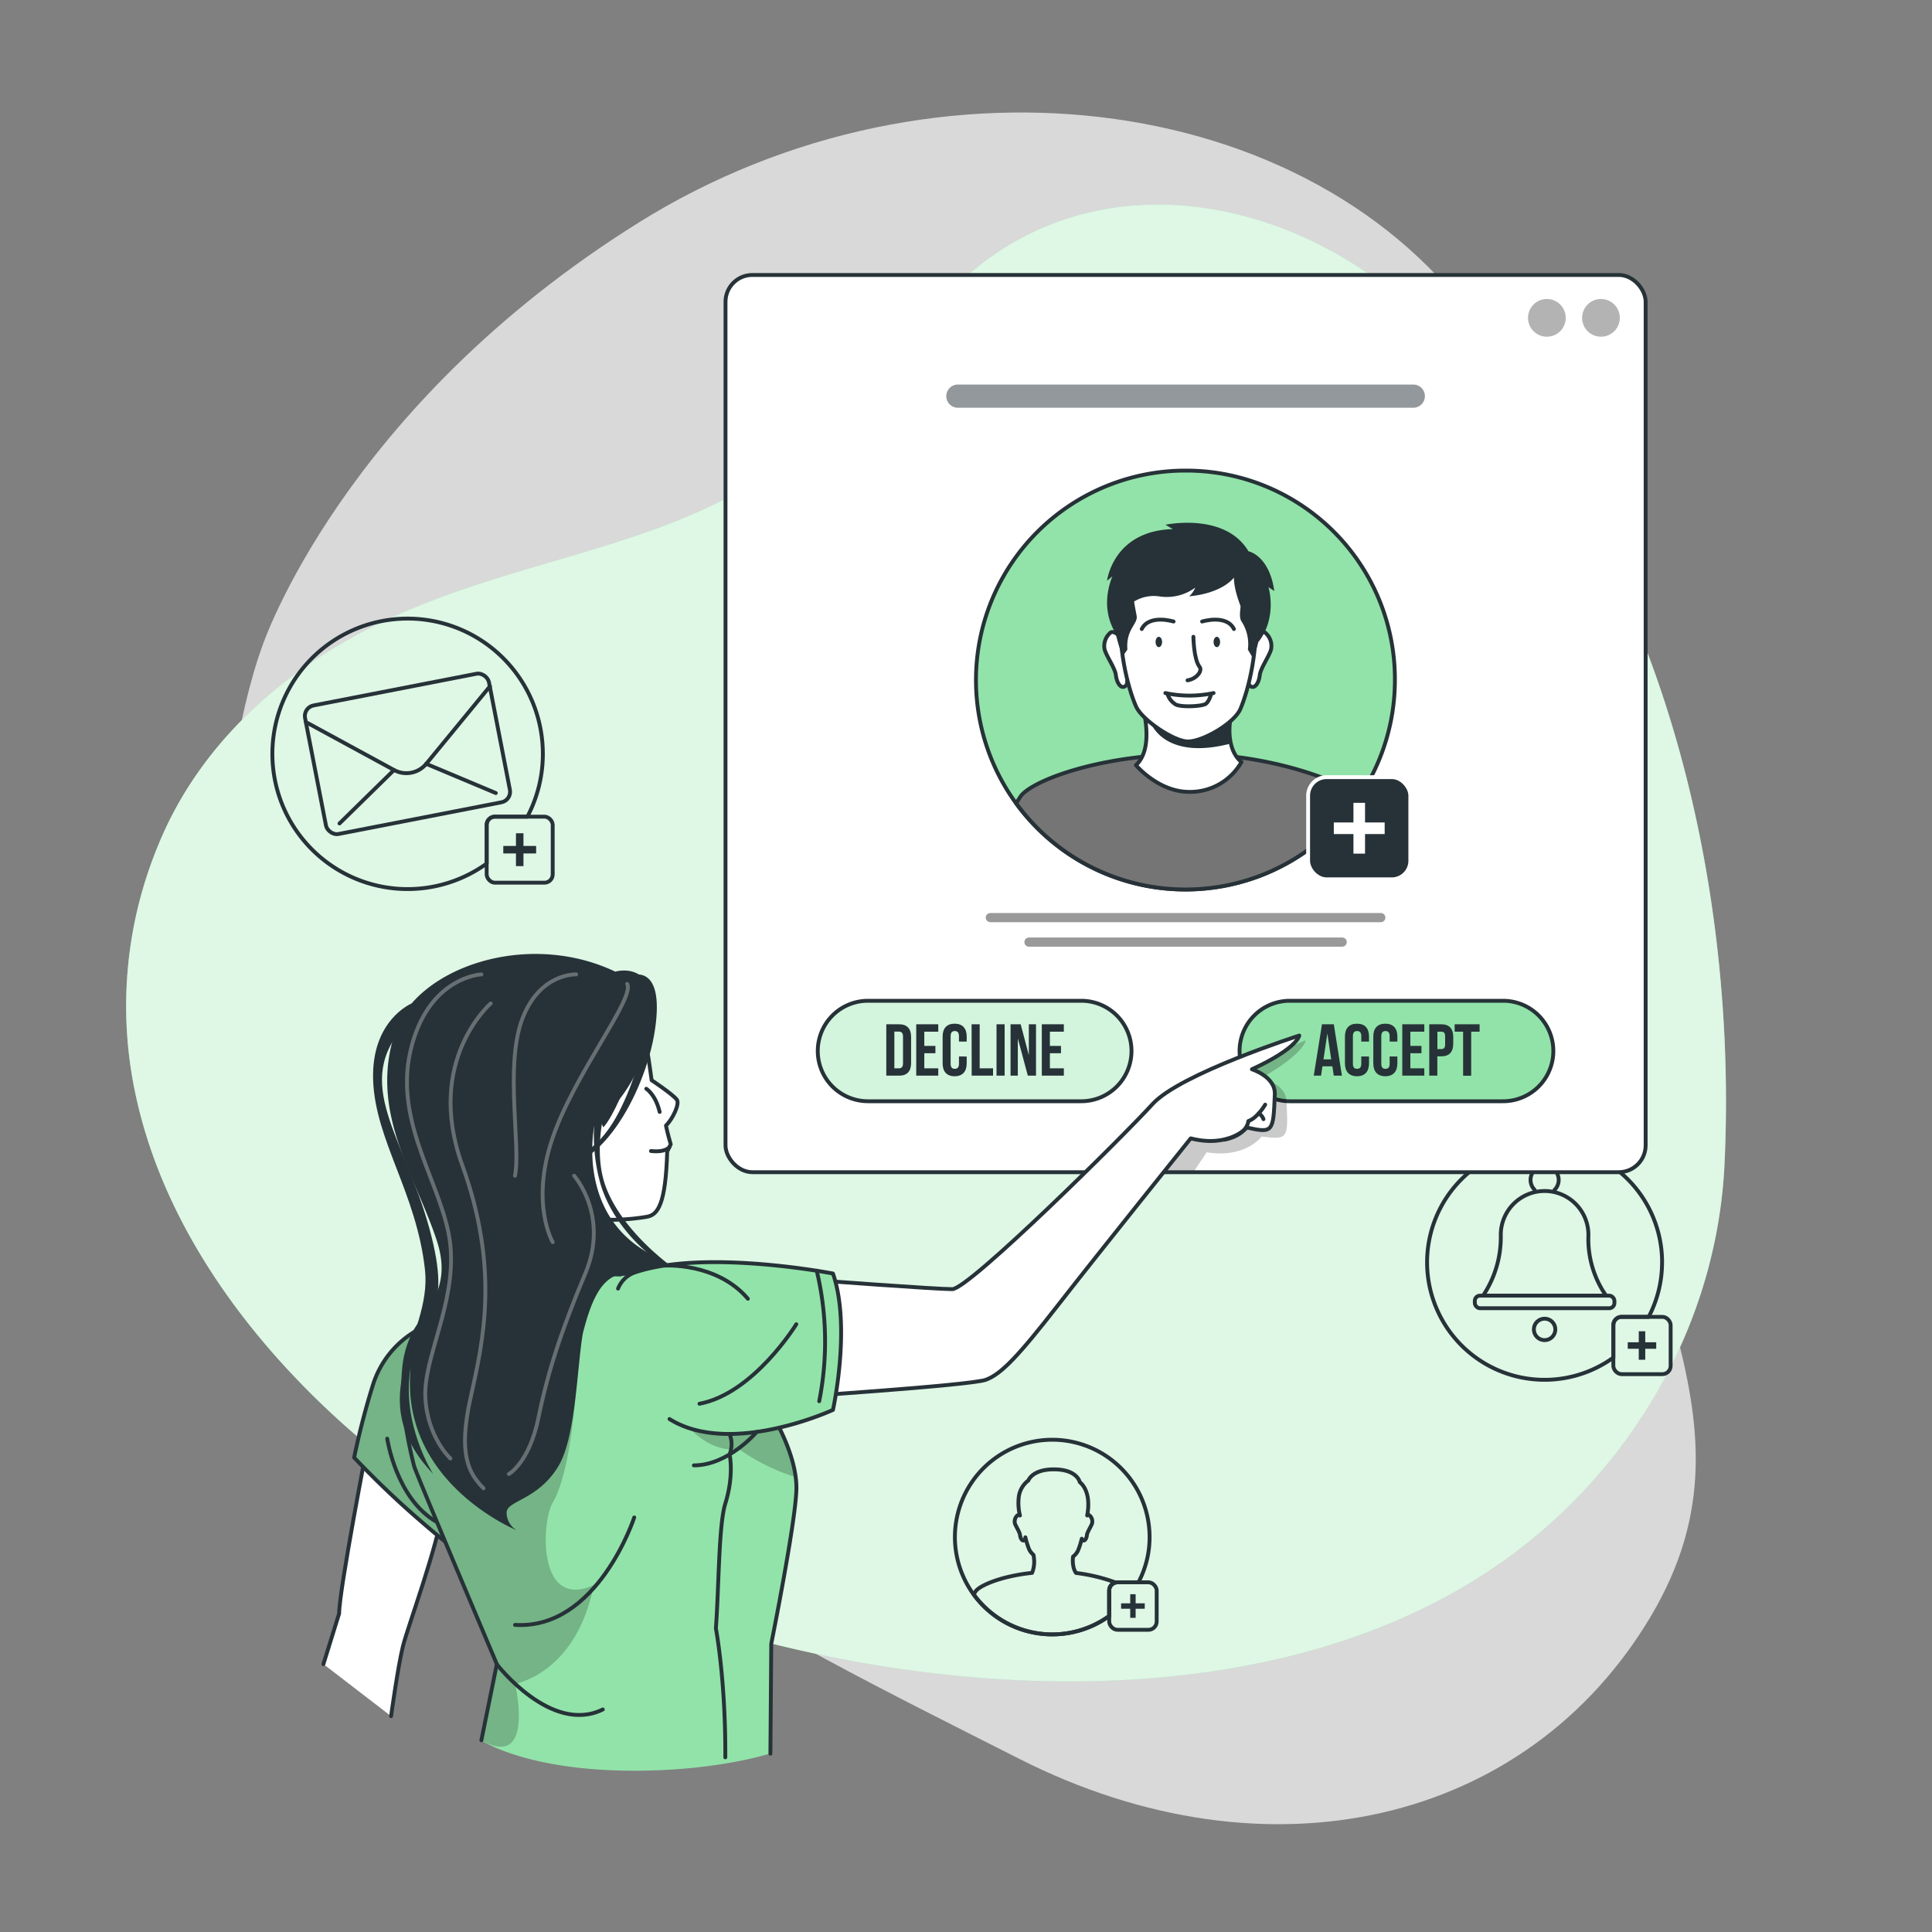 <svg xmlns="http://www.w3.org/2000/svg" xmlns:xlink="http://www.w3.org/1999/xlink" viewBox="0 0 500 500"><rect x="0" y="0" width="500" height="500" fill="#808080" stroke="none"/><defs><clipPath id="freepik--clip-path--inject-2"><rect x="187.76" y="71.16" width="238.13" height="232.2" rx="6.95" style="fill:#fff;stroke:#263238;stroke-linecap:round;stroke-linejoin:round"></rect></clipPath><clipPath id="freepik--clip-path-2--inject-2"><path d="M279.83,285H224.64a13,13,0,0,1-13-13h0a13,13,0,0,1,13-13h55.19a13,13,0,0,1,13,13h0A13,13,0,0,1,279.83,285Z" style="fill:#92E3A9;stroke:#263238;stroke-linecap:round;stroke-linejoin:round"></path></clipPath><clipPath id="freepik--clip-path-3--inject-2"><path d="M120.78,403.37q-6.19-4.72-12.22-10c-5.81-5-11.47-10.44-16.91-16.15a194.86,194.86,0,0,1,4.9-18.91,24.76,24.76,0,0,1,11.12-13.89l.2-.12.93-.52c.58-.31,1.14-.59,1.68-.83a25.34,25.34,0,0,1,5.56-1.82L120.29,397Z" style="fill:#92E3A9;stroke:#263238;stroke-linecap:round;stroke-linejoin:round"></path></clipPath></defs><g id="freepik--background-simple--inject-2"><path d="M67.93,167.09s-27.88,72,11.3,144.5S199.11,422.39,263.7,455.14s131.66,16.8,163.53-36.84-11.84-91.93-11.9-168.42,11.45-96.74-30-161.36-143.06-78.93-219.9-31S67.93,167.09,67.93,167.09Z" style="fill:#fff;opacity:0.7"></path><path d="M35.11,283.36a108.58,108.58,0,0,1,5.79-64.51C52.45,190.3,77.26,170,105.07,158.17,145.47,141,185.14,140.63,218,106.92c10.13-10.4,18.64-22.31,29-32.5,30.52-30,75.2-26.39,108.55-2.57,69.59,49.69,94.62,148.1,90.75,229.46-1.74,36.51-19.17,70.5-46.76,94.45-62.4,54.18-168.36,45.07-240,16.79C106,391.46,47.66,342.26,35.11,283.36Z" style="fill:#92E3A9"></path><path d="M35.11,283.36a108.58,108.58,0,0,1,5.79-64.51C52.45,190.3,77.26,170,105.07,158.17,145.47,141,185.14,140.63,218,106.92c10.13-10.4,18.64-22.31,29-32.5,30.52-30,75.2-26.39,108.55-2.57,69.59,49.69,94.62,148.1,90.75,229.46-1.74,36.51-19.17,70.5-46.76,94.45-62.4,54.18-168.36,45.07-240,16.79C106,391.46,47.66,342.26,35.11,283.36Z" style="fill:#fff;opacity:0.7"></path></g><g id="freepik--Icons--inject-2"><path d="M297.51,397.8a25,25,0,0,1-2.88,11.7H289.2a2.61,2.61,0,0,0-.48.05,2.14,2.14,0,0,0-1.66,2.09v6.58a25.19,25.19,0,1,1,10.45-20.42Z" style="fill:none;stroke:#263238;stroke-linecap:round;stroke-linejoin:round"></path><path d="M278.47,407.08a45.87,45.87,0,0,1,10.25,2.47,2.14,2.14,0,0,0-1.66,2.09v6.58A25.17,25.17,0,0,1,252,412.65q.21-.37.45-.75c.94-1.53,6.61-4,14.65-4.84a7.62,7.62,0,0,0,.46-4c0-.23-.06-.44-.09-.65a4.86,4.86,0,0,1-1.11-1.39,22.35,22.35,0,0,1-1-3.17,1.13,1.13,0,0,1-.16.68c-.59.55-1.13-.4-1.21-1.23s-1.11-2.28-1.35-3.1a2.11,2.11,0,0,1,.71-2.05.6.6,0,0,1,.61.06,13.37,13.37,0,0,1-.34-4.42,6.35,6.35,0,0,1,2.52-4.65s1-2.89,6.61-2.87c6.09,0,6.7,3.32,6.7,3.32s3.15,2.1,1.91,8.61a.54.54,0,0,1,.57-.05,2.08,2.08,0,0,1,.71,2.05c-.23.82-1.27,2.26-1.35,3.1s-.62,1.78-1.21,1.23a.65.65,0,0,1-.12-.31,20.57,20.57,0,0,1-1,3.13,4.44,4.44,0,0,1-1.25,1.5,7.65,7.65,0,0,0,.1,2.65A4.39,4.39,0,0,0,278.47,407.08Z" style="fill:none;stroke:#263238;stroke-linecap:round;stroke-linejoin:round"></path><rect x="287.06" y="409.5" width="12.29" height="12.29" rx="2.14" style="fill:none;stroke:#263238;stroke-linecap:round;stroke-linejoin:round"></rect><polygon points="296.26 414.94 293.9 414.94 293.9 412.58 292.5 412.58 292.5 414.94 290.14 414.94 290.14 416.34 292.5 416.34 292.5 418.7 293.9 418.7 293.9 416.34 296.26 416.34 296.26 414.94" style="fill:#263238"></polygon><path d="M140.49,195.09a34.89,34.89,0,0,1-4,16.26h-8.4a2.14,2.14,0,0,0-2.14,2.14v10a35,35,0,1,1,14.54-28.4Z" style="fill:none;stroke:#263238;stroke-linecap:round;stroke-linejoin:round"></path><rect x="81.22" y="178.15" width="48.49" height="33.89" rx="2.77" transform="translate(-35.33 23.74) rotate(-11.01)" style="fill:none;stroke:#263238;stroke-linecap:round;stroke-linejoin:round"></rect><path d="M79.16,186.87,102,199.29a6.67,6.67,0,0,0,8.32-1.62l16.48-20.06" style="fill:none;stroke:#263238;stroke-linecap:round;stroke-linejoin:round"></path><line x1="87.86" y1="213.11" x2="101.96" y2="199.29" style="fill:none;stroke:#263238;stroke-linecap:round;stroke-linejoin:round"></line><line x1="128.31" y1="205.24" x2="110.28" y2="197.67" style="fill:none;stroke:#263238;stroke-linecap:round;stroke-linejoin:round"></line><rect x="125.95" y="211.35" width="17.09" height="17.09" rx="2.14" style="fill:none;stroke:#263238;stroke-linecap:round;stroke-linejoin:round"></rect><polygon points="138.75 218.93 135.47 218.93 135.47 215.65 133.53 215.65 133.53 218.93 130.25 218.93 130.25 220.87 133.53 220.87 133.53 224.15 135.47 224.15 135.47 220.87 138.75 220.87 138.75 218.93" style="fill:#263238"></polygon><path d="M415.64,335.3h-31.8l.62-1a27.25,27.25,0,0,0,3.94-14.75v-.06a11.34,11.34,0,1,1,22.68.17A25.69,25.69,0,0,0,414.79,334Z" style="fill:none;stroke:#263238;stroke-linecap:round;stroke-linejoin:round"></path><path d="M397.17,307.93a3.64,3.64,0,1,1,5.15,0" style="fill:none;stroke:#263238;stroke-linecap:round;stroke-linejoin:round"></path><rect x="381.68" y="335.31" width="36.13" height="3.26" rx="1.35" style="fill:none;stroke:#263238;stroke-linecap:round;stroke-linejoin:round"></rect><circle cx="399.74" cy="344.05" r="2.78" style="fill:none;stroke:#263238;stroke-linecap:round;stroke-linejoin:round"></circle><path d="M430.14,326.68a30.37,30.37,0,0,1-3.46,14.12h-7a2.14,2.14,0,0,0-2.14,2.14v8.4a30.41,30.41,0,1,1,12.61-24.66Z" style="fill:none;stroke:#263238;stroke-linecap:round;stroke-linejoin:round"></path><rect x="417.53" y="340.8" width="14.83" height="14.83" rx="2.14" style="fill:none;stroke:#263238;stroke-linecap:round;stroke-linejoin:round"></rect><polygon points="428.63 347.38 425.79 347.38 425.79 344.53 424.11 344.53 424.11 347.38 421.26 347.38 421.26 349.06 424.11 349.06 424.11 351.9 425.79 351.9 425.79 349.06 428.63 349.06 428.63 347.38" style="fill:#263238"></polygon></g><g id="freepik--Window--inject-2"><rect x="187.76" y="71.16" width="238.13" height="232.2" rx="6.95" style="fill:#fff"></rect><g style="clip-path:url(#freepik--clip-path--inject-2)"><path d="M389,285h-55.2a13,13,0,0,1-13-13h0a13,13,0,0,1,13-13H389a13,13,0,0,1,13,13h0A13,13,0,0,1,389,285Z" style="fill:#92E3A9;stroke:#263238;stroke-linecap:round;stroke-linejoin:round"></path><path d="M347.29,278.38h-2.11l-.36-2.42h-2.57l-.36,2.42H340l2.13-13.3h3.06Zm-4.77-4.22h2l-1-6.73h0Z" style="fill:#263238"></path><path d="M354.3,273.42v1.76c0,2.13-1.06,3.35-3.11,3.35s-3.12-1.22-3.12-3.35v-6.91c0-2.13,1.06-3.34,3.12-3.34s3.11,1.21,3.11,3.34v1.29h-2v-1.42c0-.95-.42-1.31-1.09-1.31s-1.08.36-1.08,1.31v7.18c0,.95.42,1.29,1.08,1.29s1.09-.34,1.09-1.29v-1.9Z" style="fill:#263238"></path><path d="M361.64,273.42v1.76c0,2.13-1.07,3.35-3.12,3.35s-3.11-1.22-3.11-3.35v-6.91c0-2.13,1.06-3.34,3.11-3.34s3.12,1.21,3.12,3.34v1.29h-2v-1.42c0-.95-.42-1.31-1.08-1.31s-1.08.36-1.08,1.31v7.18c0,.95.41,1.29,1.08,1.29s1.08-.34,1.08-1.29v-1.9Z" style="fill:#263238"></path><path d="M365,270.68h2.87v1.9H365v3.9h3.61v1.9h-5.7v-13.3h5.7V267H365Z" style="fill:#263238"></path><path d="M376.1,268.36v1.73c0,2.13-1,3.29-3.12,3.29h-1v5h-2.09v-13.3H373C375.07,265.08,376.1,266.24,376.1,268.36ZM372,267v4.5h1c.67,0,1-.3,1-1.25v-2c0-1-.36-1.25-1-1.25Z" style="fill:#263238"></path><path d="M376.46,265.08h6.46V267h-2.18v11.4h-2.09V267h-2.19Z" style="fill:#263238"></path><path d="M279.83,285H224.64a13,13,0,0,1-13-13h0a13,13,0,0,1,13-13h55.19a13,13,0,0,1,13,13h0A13,13,0,0,1,279.83,285Z" style="fill:#92E3A9"></path><g style="clip-path:url(#freepik--clip-path-2--inject-2)"><path d="M279.83,285H224.64a13,13,0,0,1-13-13h0a13,13,0,0,1,13-13h55.19a13,13,0,0,1,13,13h0A13,13,0,0,1,279.83,285Z" style="fill:#fff;opacity:0.6"></path></g><path d="M279.83,285H224.64a13,13,0,0,1-13-13h0a13,13,0,0,1,13-13h55.19a13,13,0,0,1,13,13h0A13,13,0,0,1,279.83,285Z" style="fill:none;stroke:#263238;stroke-linecap:round;stroke-linejoin:round"></path><path d="M229.37,265.08h3.31c2.09,0,3.11,1.16,3.11,3.28v6.73c0,2.13-1,3.29-3.11,3.29h-3.31Zm2.09,1.9v9.5h1.18c.66,0,1.06-.35,1.06-1.3v-6.91c0-.95-.4-1.29-1.06-1.29Z" style="fill:#263238"></path><path d="M239.21,270.68h2.87v1.9h-2.87v3.9h3.61v1.9h-5.7v-13.3h5.7V267h-3.61Z" style="fill:#263238"></path><path d="M250.18,273.42v1.76c0,2.13-1.06,3.35-3.12,3.35s-3.11-1.22-3.11-3.35v-6.91c0-2.13,1.06-3.34,3.11-3.34s3.12,1.21,3.12,3.34v1.29h-2v-1.42c0-.95-.41-1.31-1.08-1.31s-1.08.36-1.08,1.31v7.18c0,.95.42,1.29,1.08,1.29s1.08-.34,1.08-1.29v-1.9Z" style="fill:#263238"></path><path d="M251.45,265.08h2.09v11.4H257v1.9h-5.53Z" style="fill:#263238"></path><path d="M257.9,265.08H260v13.3H257.9Z" style="fill:#263238"></path><path d="M263.41,268.74h0v9.64h-1.88v-13.3h2.62l2.11,8h0v-8h1.86v13.3H266Z" style="fill:#263238"></path><path d="M271.71,270.68h2.87v1.9h-2.87v3.9h3.61v1.9h-5.7v-13.3h5.7V267h-3.61Z" style="fill:#263238"></path><path d="M361,176a54.21,54.21,0,1,1-54.21-54.21A54,54,0,0,1,361,176Z" style="fill:#92E3A9;stroke:#263238;stroke-linecap:round;stroke-linejoin:round"></path><path d="M351.85,206.15A54.21,54.21,0,0,1,263,207.91c.32-.54.64-1.08,1-1.61,2-3.31,14.24-8.55,31.55-10.43a117.51,117.51,0,0,1,11.76-.7,94.49,94.49,0,0,1,12.73.74C335.08,197.79,347.59,202.77,351.85,206.15Z" style="fill:#757575;stroke:#263238;stroke-linecap:round;stroke-linejoin:round"></path><path d="M321.3,197.19a15.26,15.26,0,0,1-13.54,7.75c-8,0-13.79-6.92-13.79-6.92,2.8-2.51,3-7.17,2.56-10.84a31.87,31.87,0,0,0-1-5.32h23.86c-1.45,4.77-1.4,8.19-.84,10.57C319.34,195.94,321.3,197.19,321.3,197.19Z" style="fill:#fff;stroke:#263238;stroke-linecap:round;stroke-linejoin:round"></path><path d="M318.5,192.43c-17.24,4.52-20.66-5.33-20.66-5.33l-1.31.08a31.87,31.87,0,0,0-1-5.32h23.86C317.89,186.63,317.94,190.05,318.5,192.43Z" style="fill:#263238"></path><path d="M324.53,165.11s1.92-2.09,2.87-1.4a4.47,4.47,0,0,1,1.54,4.4c-.51,1.78-2.74,4.87-2.92,6.67s-1.32,3.84-2.59,2.65S324.53,165.11,324.53,165.11Z" style="fill:#fff;stroke:#263238;stroke-linecap:round;stroke-linejoin:round"></path><path d="M290.29,165.11s-1.92-2.09-2.87-1.4a4.47,4.47,0,0,0-1.54,4.4c.51,1.78,2.74,4.87,2.92,6.67s1.32,3.84,2.59,2.65S290.29,165.11,290.29,165.11Z" style="fill:#fff;stroke:#263238;stroke-linecap:round;stroke-linejoin:round"></path><path d="M307,141c24.17,0,18.42,32.18,14,42.51-1.56,3.63-9.66,8.39-13.57,8.39-3.64,0-12-5.69-13.44-9.1C289.47,172.4,284,141,307,141Z" style="fill:#fff;stroke:#263238;stroke-linecap:round;stroke-linejoin:round"></path><path d="M311.1,160.85s6.29-1.95,8.24,1.94" style="fill:none;stroke:#263238;stroke-linecap:round;stroke-linejoin:round"></path><path d="M315.76,166.14c0,.74-.38,1.34-.84,1.34s-.85-.6-.85-1.34.38-1.34.85-1.34S315.76,165.4,315.76,166.14Z" style="fill:#263238"></path><path d="M303.72,160.85s-6.29-1.95-8.24,1.94" style="fill:none;stroke:#263238;stroke-linecap:round;stroke-linejoin:round"></path><path d="M299.06,166.14c0,.74.38,1.34.84,1.34s.85-.6.85-1.34-.38-1.34-.85-1.34S299.06,165.4,299.06,166.14Z" style="fill:#263238"></path><path d="M317,149.21a30.6,30.6,0,0,1-18.62,0s-3.27-.19-4.55,1.45,0,6.7.34,8.76-2.83,3.49-2.4,8.69l-1.23,1.8s-3.41-8.38-2.55-15.58,5.41-10,5.41-10,2.07-6.23,14.23-6.18c13.11.05,14.43,7.14,14.43,7.14s8.88,5.93,2.31,25.23l-1.42-2.4a10.81,10.81,0,0,0-1.66-7.32c-1.15-1.67.68-6.69.25-9.27S317,149.21,317,149.21Z" style="fill:#263238"></path><path d="M308.85,164.8s.07,5.88,1.61,7.79c.79,1-.75,3.1-3.13,3.48" style="fill:none;stroke:#263238;stroke-linecap:round;stroke-linejoin:round"></path><path d="M302.12,179.48a4.78,4.78,0,0,0,2.25,2.89c1.65.71,6.67.41,7.62-.18s1.42-2.52,1.42-2.52" style="fill:#fff;stroke:#263238;stroke-linecap:round;stroke-linejoin:round"></path><path d="M301.59,179.36a29.78,29.78,0,0,0,12.48,0" style="fill:none;stroke:#263238;stroke-linecap:round;stroke-linejoin:round"></path><path d="M319.34,149.46s-2.7,4-11.58,4.87a6.5,6.5,0,0,0,1.57-2.25,12.51,12.51,0,0,1-9.43,2.25,9.75,9.75,0,0,0-9,3.67l-1.5,6.8s-5.31-6-1.53-15.64l-1.36,1.13s1.51-12.89,17-13.36l-1.88-1.13s15.43-3.29,21.47,6.87c0,0,5.37,1,6.69,10.29l-1.51-1s2.39,7.71-2.57,14.16C325.67,166.14,319.34,155.93,319.34,149.46Z" style="fill:#263238"></path><path d="M365.76,105.52H247.9a3,3,0,0,1-3-3h0a3,3,0,0,1,3-3H365.76a3,3,0,0,1,3,3h0A3,3,0,0,1,365.76,105.52Z" style="fill:#263238;opacity:0.5"></path><g style="opacity:0.4"><path d="M357.35,238.66H256.3a1.18,1.18,0,0,1-1.18-1.19h0a1.18,1.18,0,0,1,1.18-1.18H357.35a1.18,1.18,0,0,1,1.19,1.18h0A1.19,1.19,0,0,1,357.35,238.66Z"></path><path d="M347.35,245H266.3a1.18,1.18,0,0,1-1.18-1.19h0a1.18,1.18,0,0,1,1.18-1.18h81.05a1.18,1.18,0,0,1,1.19,1.18h0A1.19,1.19,0,0,1,347.35,245Z"></path></g><rect x="338.54" y="201.12" width="26.45" height="26.45" rx="4.8" style="fill:#263238;stroke:#fff;stroke-linecap:round;stroke-linejoin:round"></rect><polygon points="358.35 212.85 353.27 212.85 353.27 207.77 350.27 207.77 350.27 212.85 345.19 212.85 345.19 215.85 350.27 215.85 350.27 220.92 353.27 220.92 353.27 215.85 358.35 215.85 358.35 212.85" style="fill:#fff"></polygon><path d="M419.21,82.26a4.88,4.88,0,1,1-4.88-4.88A4.88,4.88,0,0,1,419.21,82.26Z" style="opacity:0.3"></path><path d="M405.21,82.26a4.88,4.88,0,1,1-4.88-4.88A4.88,4.88,0,0,1,405.21,82.26Z" style="opacity:0.3"></path><path d="M326.46,279s6.26,1.35,6.48,5.91c.48,9.8.46,10.1-6.42,9.23,0,0-4.16,5.71-14.24,4.07l-3.45,5.18H291c4.95-5.91,8.93-10.8,10.67-13.12,6.39-8.51,36.25-21.05,36.25-21.05S337.8,272.47,326.46,279Z" style="fill-opacity:0.7;opacity:0.3"></path></g><rect x="187.76" y="71.16" width="238.13" height="232.2" rx="6.95" style="fill:none;stroke:#263238;stroke-linecap:round;stroke-linejoin:round"></rect></g><g id="freepik--Character--inject-2"><path d="M101.21,444.14s1.76-12.81,3.07-18.09,9-25.71,10.67-37.15L95.21,373.17s-7.44,38.37-7.44,44.39L83.7,430.67" style="fill:#fff;stroke:#263238;stroke-linecap:round;stroke-linejoin:round"></path><path d="M120.78,403.37q-6.19-4.72-12.22-10c-5.81-5-11.47-10.44-16.91-16.15a194.86,194.86,0,0,1,4.9-18.91,24.76,24.76,0,0,1,11.12-13.89l.2-.12.93-.52c.58-.31,1.14-.59,1.68-.83a25.34,25.34,0,0,1,5.56-1.82L120.29,397Z" style="fill:#92E3A9"></path><g style="clip-path:url(#freepik--clip-path-3--inject-2)"><path d="M120.78,403.37q-6.19-4.72-12.22-10c-5.81-5-11.47-10.44-16.91-16.15a194.86,194.86,0,0,1,4.9-18.91,24.76,24.76,0,0,1,11.12-13.89l.2-.12.93-.52c.58-.31,1.14-.59,1.68-.83a25.34,25.34,0,0,1,5.56-1.82L120.29,397Z" style="fill-opacity:0.7;opacity:0.3"></path></g><path d="M120.78,403.37q-6.19-4.72-12.22-10c-5.81-5-11.47-10.44-16.91-16.15a194.86,194.86,0,0,1,4.9-18.91,24.76,24.76,0,0,1,11.12-13.89l.2-.12.93-.52c.58-.31,1.14-.59,1.68-.83a25.34,25.34,0,0,1,5.56-1.82L120.29,397Z" style="fill:none;stroke:#263238;stroke-linecap:round;stroke-linejoin:round"></path><path d="M100.21,372.32s2.3,15.63,12.86,21.59" style="fill:none;stroke:#263238;stroke-linecap:round;stroke-linejoin:round"></path><path d="M206.08,385c0,8-6.51,40.36-6.51,40.36l-.22,28.43s-13.47,4.47-35.21,4.47c-26.64,0-38.44-7.13-39.48-7.8l-.08-.05,4-19.71s-21-49.56-21.41-51.26c-.65-2.52-1.21-5.07-1.66-7.61A61.48,61.48,0,0,1,104.6,354a25,25,0,0,1,2.91-9.6q.17-.3.36-.6a14.51,14.51,0,0,1,1.89-2.43l.19-.2a19.65,19.65,0,0,1,2.11-1.83h0c.25-.19.51-.37.77-.55l.65-.44.42-.27.55-.34.85-.49c15.79-8.75,45.18-7.4,45.18-7.4a4,4,0,0,1,1-.19h.07a6.38,6.38,0,0,1,1.75.14c7.32,1.42,20.72,13.37,30.59,27a88,88,0,0,1,7.82,12.76C204.41,375,206.08,380.36,206.08,385Z" style="fill:#92E3A9"></path><path d="M205.9,382.26a52.21,52.21,0,0,1-14.83-7.35c-7.09,1.33-13.93-5.73-15.71-9.51l23.26-1.5c1.13,1.86,2.15,3.73,3.06,5.58A41.38,41.38,0,0,1,205.9,382.26Z" style="fill-opacity:0.7;opacity:0.3"></path><path d="M133.31,435.76s5.23,22.38-8.65,14.67l-.08-.05,4-19.71s-21-49.56-21.41-51.26c-.65-2.52-1.21-5.07-1.66-7.61A61.48,61.48,0,0,1,104.6,354a25,25,0,0,1,2.91-9.6q.17-.3.36-.6a14.51,14.51,0,0,1,1.89-2.43l.19-.2a19.65,19.65,0,0,1,2.11-1.83h0c.25-.19.51-.37.77-.55l.65-.44.42-.27.55-.34.85-.49c14.53,1.12,30.68,8,33.8,22.12,0,0-1.32,21.63-6.07,29.54-2.95,4.93-3.95,27.95,10.64,21.29C149.11,433.18,133.31,435.76,133.31,435.76Z" style="fill-opacity:0.7;opacity:0.3"></path><path d="M124.58,450.38l4-19.71s-21-49.56-21.41-51.26c-.65-2.52-1.21-5.07-1.66-7.61A61.48,61.48,0,0,1,104.6,354a25,25,0,0,1,2.91-9.6q.17-.3.36-.6a14.51,14.51,0,0,1,1.89-2.43l.19-.2a19.65,19.65,0,0,1,2.11-1.83h0c14.56-11,48.42-9.49,48.42-9.49a4,4,0,0,1,1-.19h.07a6.38,6.38,0,0,1,1.75.14c7.32,1.42,20.72,13.37,30.59,27a88,88,0,0,1,7.82,12.76c2.73,5.53,4.4,10.88,4.4,15.49,0,8-6.51,40.36-6.51,40.36l-.22,28.43" style="fill:none;stroke:#263238;stroke-linecap:round;stroke-linejoin:round"></path><path d="M175.14,284.56c-1.19-1.48-6.5-5-6.5-5-1-6.91-1.62-16.13-8.78-23.28-9.79-9.77-32.38-6.68-39.78,7.89-14.77,29.11,13.15,56.53,47.32,50.73,2.91-.49,4.87-3.34,5.27-16.87l.91-1.89s-.94-3.23-1.23-4.85C174.07,289.63,176,285.64,175.14,284.56Z" style="fill:#fff;stroke:#263238;stroke-linecap:round;stroke-linejoin:round"></path><path d="M166.74,268.75a18,18,0,0,0-2,4.58" style="fill:none;stroke:#263238;stroke-linecap:round;stroke-linejoin:round"></path><path d="M167.26,281.77s2.38,1.44,3.46,6" style="fill:none;stroke:#263238;stroke-linecap:round;stroke-linejoin:round"></path><path d="M173.27,296.82s-.93,1.5-4.8,1.06" style="fill:none;stroke:#263238;stroke-linecap:round;stroke-linejoin:round"></path><path d="M163.12,252.5s9-3.71,6.4,13.89S153.91,304.92,142.94,301l.19-1.57s9.6,3.79,17.68-12.9,7.41-32,2.79-29.31Z" style="fill:#263238"></path><path d="M162.31,279.78s-3.44,9.07-6.19,12c0,0-1.11-3.47-3.76-3.5s-5-7.08-5-7.08Z" style="fill:#263238"></path><path d="M158.61,280.2s-6.32,15.41-1.69,27.31,17.68,20.84,17.68,20.84l-4.21-1.91s-11.08-7.29-14.95-19.91a45.9,45.9,0,0,1-.16-24.51Z" style="fill:#263238"></path><path d="M106.53,259.69S96,264,96.57,279.61s11.27,29.18,13.42,49.08c1.87,17.31-17,32.55,2.11,52.78,0,0-8.37-13-5.82-27.54s11.3-12.45,4.81-36.12-20.26-37.67-6-52.76Z" style="fill:#263238"></path><path d="M167.93,324.35c-19.26-10.74-14-33.67-14-33.67C168.42,280,170.35,260,167.69,254.85s-8.46-3.39-8.46-3.39c-23.09-11-51.51-.73-56.91,15.44-6.91,20.71,4.9,36.62,10.67,54,5.18,15.62-6.82,18.45-6.78,34-2.27,29,27.47,41.11,27.47,41.11a5.31,5.31,0,0,1-2.57-4.54c0-3.17,8.11-3.17,13.45-12.1,4.43-7.41,4.78-25.48,6.26-34.22,2-7.91,4.5-14.23,9.67-15.38,13.62-3.05,25.37,10.17,25.37,10.17S187.2,335.09,167.93,324.35Z" style="fill:#263238"></path><g style="opacity:0.3"><path d="M162.31,254.63c2.1,3.69-13.66,23.21-19.37,40.08s.1,26.76.1,26.76" style="fill:none;stroke:#fff;stroke-linecap:round;stroke-linejoin:round"></path><path d="M127,259.69s-17.15,14.77-7.39,41.78,5.44,45.63,2.19,60.19-.61,19.56,3.35,23.52" style="fill:none;stroke:#fff;stroke-linecap:round;stroke-linejoin:round"></path><path d="M148.58,304.27s9.2,10.36,2.89,25.33-9.74,25.67-12.12,37.32-7.65,14.55-7.65,14.55" style="fill:none;stroke:#fff;stroke-linecap:round;stroke-linejoin:round"></path><path d="M149.11,252.17s-9.49-.44-14,11.69-.26,33.09-1.84,40.41" style="fill:none;stroke:#fff;stroke-linecap:round;stroke-linejoin:round"></path><path d="M124.58,252.17s-13.92.58-18.36,19.83,8.93,35.43,10.35,50.43-7,28.89-6.49,39.23,6.49,15.8,6.49,15.8" style="fill:none;stroke:#fff;stroke-linecap:round;stroke-linejoin:round"></path></g><path d="M211.62,331.36s30.46,2.27,34.81,2.27,44.7-40,51.82-47.87,38-17.76,38-17.76-.39,3.27-12.26,8.73c0,0,6.11,1.9,5.93,6.46-.39,9.81-.44,10.11-7.22,8.62,0,0-4.65,5.33-14.54,2.8,0,0-23.73,29.52-34.22,43s-14.83,18-18.79,19.47-52.22,4.61-52.22,4.61Z" style="fill:#fff;stroke:#263238;stroke-linecap:round;stroke-linejoin:round"></path><path d="M173.27,367.25c15.8,9.89,42.3-2.37,42.3-2.37s4.75-21.52,0-35.29c0,0-33.23-6.47-51.43-.23a7.27,7.27,0,0,0-4.19,4.13" style="fill:#92E3A9;stroke:#263238;stroke-linecap:round;stroke-linejoin:round"></path><path d="M211.37,328.87a78.9,78.9,0,0,1,.64,33.76" style="fill:none;stroke:#263238;stroke-linecap:round;stroke-linejoin:round"></path><path d="M206.08,342.71s-11,17.94-25.06,20.58" style="fill:none;stroke:#263238;stroke-linecap:round;stroke-linejoin:round"></path><path d="M195.85,370.57s-7.31,8.67-16.28,8.67" style="fill:none;stroke:#263238;stroke-linecap:round;stroke-linejoin:round"></path><path d="M188.81,371.11a7.06,7.06,0,0,1,0,5.29h0s1.24,5.21-1.1,12.72c-1.72,5.54-1.64,21.25-2.44,32.3,0,0,2.54,13.33,2.44,33.37" style="fill:none;stroke:#263238;stroke-linecap:round;stroke-linejoin:round"></path><path d="M171.9,327.53s13.61-.9,21.65,8.59" style="fill:none;stroke:#263238;stroke-linecap:round;stroke-linejoin:round"></path><path d="M327.43,285.88s-2,3.46-4.35,4.25c0,0-.18,3.61-6.22,4.82" style="fill:none;stroke:#263238;stroke-linecap:round;stroke-linejoin:round"></path><path d="M325.76,288.15a2.77,2.77,0,0,1,1.22,1.49" style="fill:none;stroke:#263238;stroke-linecap:round;stroke-linejoin:round"></path><path d="M128.54,430.67S142.6,449,156,442.41" style="fill:none;stroke:#263238;stroke-linecap:round;stroke-linejoin:round"></path><path d="M164.14,392.71s-9.49,29.13-30.85,27.81" style="fill:none;stroke:#263238;stroke-linecap:round;stroke-linejoin:round"></path></g></svg>
